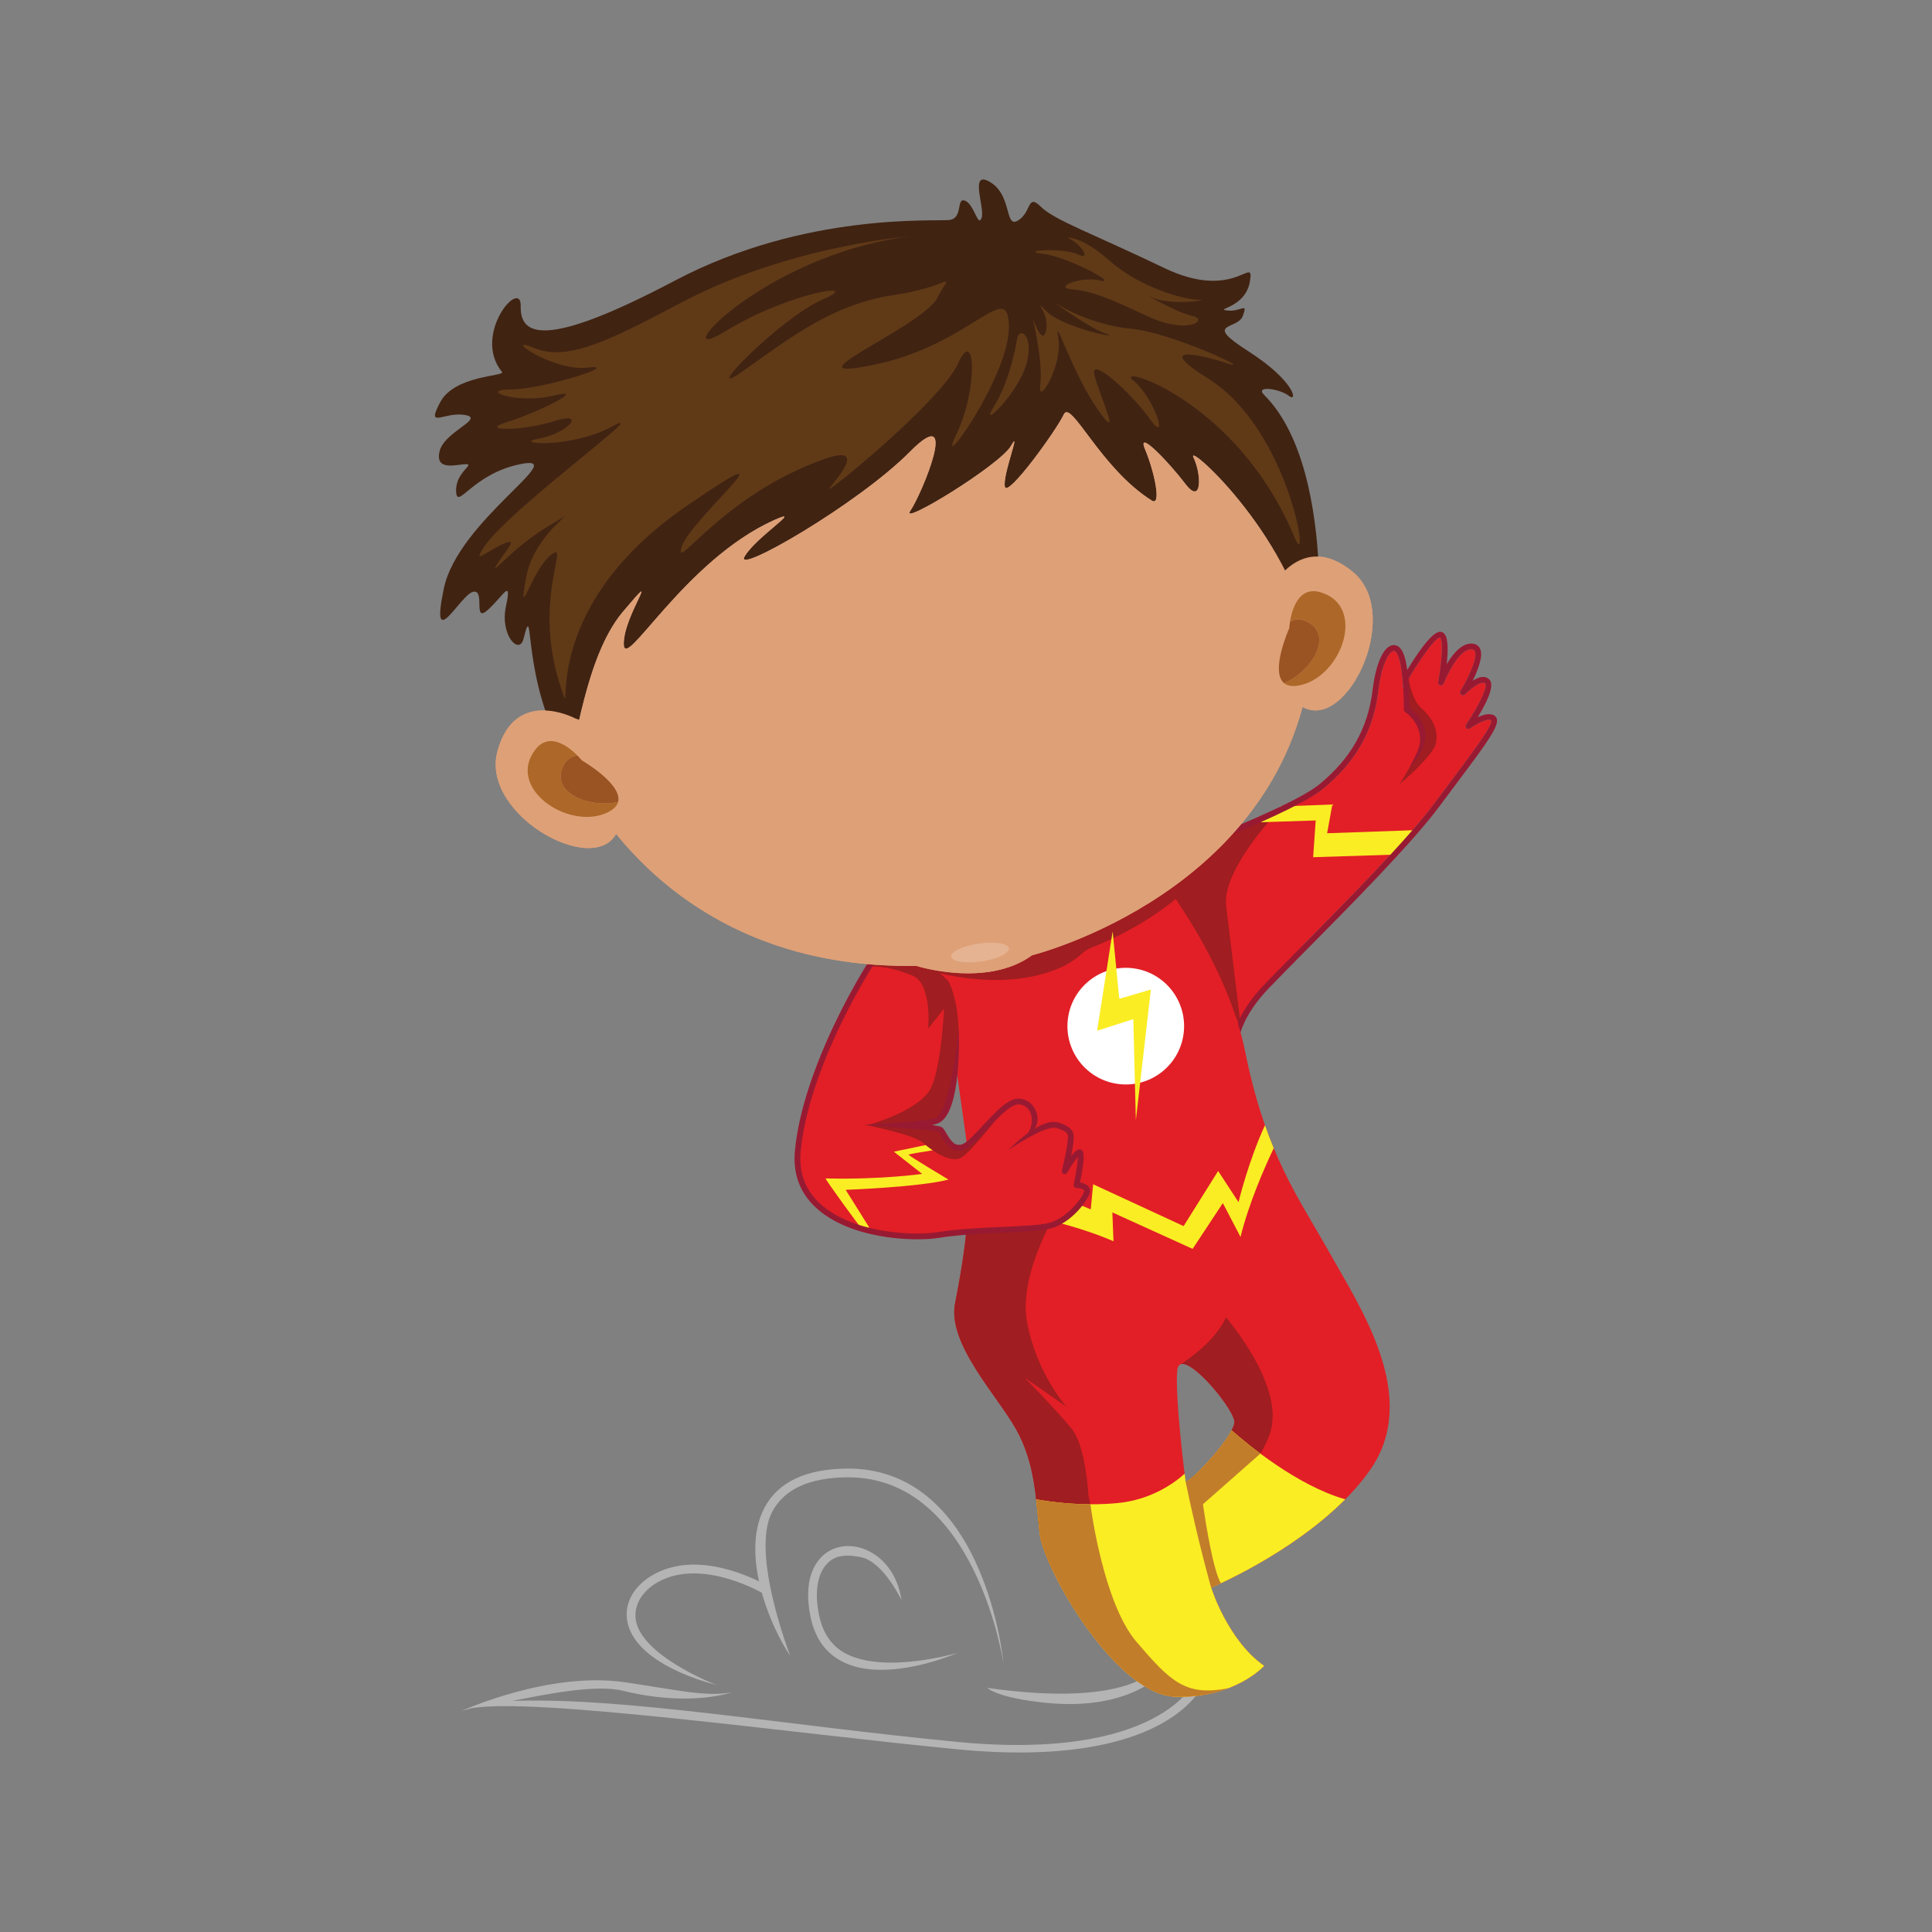 <?xml version="1.0" encoding="utf-8"?>
<!-- Generator: Adobe Illustrator 16.0.0, SVG Export Plug-In . SVG Version: 6.00 Build 0)  -->
<!DOCTYPE svg PUBLIC "-//W3C//DTD SVG 1.1 Tiny//EN" "http://www.w3.org/Graphics/SVG/1.1/DTD/svg11-tiny.dtd">
<svg version="1.1" baseProfile="tiny" id="Layer_1" xmlns="http://www.w3.org/2000/svg" xmlns:xlink="http://www.w3.org/1999/xlink"
	 x="0px" y="0px" width="350px" height="350px" viewBox="0 0 350 350" overflow="scroll" xml:space="preserve">
<rect x="0" y="0" width="350" height="350" fill="#808080" stroke="none"/>
<g>
	<path fill="#B4B4B4" d="M143.152,299.941c-3.341-4.775-9.168-18.133-4.707-26.717c2.47-4.749,7.584-7.164,15.205-7.176
		c10.224-0.015,18.341,6.135,23.474,17.781c3.826,8.685,4.646,17.224,4.679,17.583c0,0-4.977-33.815-28.151-33.782
		c-6.984,0.009-11.626,2.137-13.804,6.325C135.947,281.461,143.152,299.941,143.152,299.941"/>
	<path fill="#B4B4B4" d="M129.875,305.285c-9.996-2.688-15.95-7.177-16.332-12.317c-0.252-3.394,2.071-6.584,6.065-8.325
		c8.565-3.732,19.038,2.422,19.479,2.688l-0.812,1.357c-0.101-0.062-10.223-6.003-18.035-2.596
		c-3.361,1.466-5.218,4.049-5.122,6.758C115.365,299.748,129.875,305.285,129.875,305.285"/>
	<path fill="#B4B4B4" d="M157.678,302.411c-1.807-0.174-3.564-0.611-5.134-1.422c-2.995-1.544-4.911-4.246-5.697-8.029
		c-1.418-6.827,0.869-9.989,2.358-11.268c1.941-1.661,4.678-2.064,7.32-1.073c3.601,1.349,6.142,4.811,6.794,9.268
		c0,0-3.274-6.957-7.348-7.788c-2.19-0.447-4.239-0.486-5.736,0.795c-2.115,1.814-2.768,5.275-1.84,9.743
		c0.685,3.296,2.325,5.633,4.876,6.949c7.218,3.725,20.216-0.162,20.216-0.162C173.062,299.609,164.943,303.111,157.678,302.411"/>
	<path fill="#B4B4B4" d="M178.873,305.781c26.503,3.741,30.652-3.779,30.69-3.854l1.427,0.683c-0.156,0.33-6.112,7.397-21.382,5.883
		C180.491,307.585,178.873,305.781,178.873,305.781"/>
	<path fill="#B4B4B4" d="M83.626,309.957c0,0,15.747-7.224,29.59-5.201c9.192,1.345,14.815,2.729,19.347,1.804
		c0,0-7.389,2.761-19.72-0.267c-4.84-1.188-13.792,0.597-20.033,1.85c20.21-0.746,48.916,4.366,80.675,7.424
		c36.432,3.51,42.885-10.807,42.941-10.93l1.44,0.653c-0.244,0.54-6.835,15.233-44.381,11.618
		c-29.358-2.827-76.987-9.535-88.205-7.423C84.259,309.766,83.659,309.945,83.626,309.957"/>
	<path fill="#E21F26" d="M270.146,130.501c-0.602-0.434-2.636,0.608-3.811,1.46c-0.208,0.149-0.493,0.129-0.677-0.051
		c-0.185-0.178-0.213-0.465-0.065-0.675c2.333-3.392,3.951-6.851,3.459-7.405c-0.058-0.065-0.153-0.141-0.34-0.146
		c-0.878-0.022-2.498,1.29-3.312,2.122c-0.186,0.191-0.487,0.211-0.7,0.047c-0.21-0.165-0.266-0.462-0.126-0.69
		c1.31-2.129,3.172-5.964,2.604-7.191c-0.061-0.128-0.161-0.266-0.464-0.312c-0.027-0.005-0.054-0.008-0.082-0.011
		c-2.127-0.205-4.39,4.378-5.091,6.185c-0.1,0.254-0.375,0.391-0.637,0.316c-0.263-0.074-0.424-0.337-0.373-0.604
		c0.738-3.889,0.893-7.719,0.325-8.041c-0.952,0.03-4.261,4.844-6.664,9.164c-0.133-2.193-0.407-4.744-0.976-5.997
		c-0.111-0.244-0.415-0.809-0.779-0.75c-0.735,0.112-2.127,2.168-2.735,7.199c-0.873,7.217-4.045,12.859-9.983,17.751
		c-0.366,0.303-0.813,0.623-1.319,0.956l-11.47,5.408c0,0-14.223,8.218-14.559,8.052c-0.338-0.168-5.44,2.435-5.44,2.435
		s7.571,22.17,7.974,22.561s9.679,4.207,9.679,4.207c1.563-5.254,9.178-12.183,9.178-12.183l2.368-3.177
		c8.015-8.098,18.919-19.127,23.778-25.677c1.12-1.509,2.189-2.934,3.189-4.263C266.719,136.368,270.469,131.38,270.146,130.501"/>
	<path fill="#A01D21" d="M231.331,147.162c0,0-9.995,10.508-9.202,16.937c0.792,6.429,2.659,21.792,2.659,21.792l-12.454-20.878
		l-4.973-9.746L231.331,147.162z"/>
	<path fill="#A01D21" d="M255.032,122.1c0,0,0.579,4.339,2.178,5.917c0.926,0.909,3.611,3.06,2.93,6.615
		c-0.434,2.266-6.599,7.458-6.599,7.458s4.384-7.056,4.363-8.911c-0.02-1.854-3.358-4.229-3.358-4.229l0.252-4.407L255.032,122.1z"
		/>
	<polygon fill="#FAED24" points="232.022,146.098 241.364,145.741 240.424,150.95 255.869,150.408 253.356,154.797 237.888,155.292 
		238.353,148.632 228.345,148.96 	"/>
	<path fill="#981A32" d="M271.191,130.365c-0.041-0.284-0.176-0.52-0.391-0.679c-0.792-0.583-2.028-0.253-3.095,0.243
		c1.488-2.41,3.15-5.651,2.138-6.796c-0.28-0.317-0.667-0.492-1.105-0.502c-0.611-0.016-1.305,0.291-1.947,0.691
		c0.949-1.92,1.952-4.479,1.345-5.794c-0.234-0.504-0.67-0.82-1.261-0.912c-1.915-0.289-3.641,1.764-4.791,3.709
		c0.232-2.112,0.316-4.53-0.345-5.414c-0.256-0.339-0.561-0.434-0.773-0.454c-1.498-0.145-4.403,4.109-6.665,7.974
		c0.16,0.454,0.282,0.922,0.366,1.402c2.344-4.08,5.301-8.3,6.191-8.33c0.567,0.321,0.413,4.153-0.325,8.041
		c-0.05,0.267,0.11,0.529,0.373,0.604c0.262,0.076,0.537-0.062,0.637-0.315c0.701-1.808,2.964-6.39,5.091-6.186
		c0.028,0.003,0.055,0.006,0.082,0.01c0.303,0.047,0.403,0.184,0.463,0.313c0.567,1.228-1.295,5.062-2.603,7.19
		c-0.141,0.229-0.086,0.526,0.125,0.692c0.213,0.165,0.515,0.144,0.701-0.048c0.813-0.832,2.433-2.144,3.311-2.121
		c0.187,0.003,0.283,0.079,0.341,0.145c0.491,0.554-1.127,4.014-3.46,7.405c-0.146,0.21-0.119,0.498,0.065,0.676
		c0.184,0.178,0.469,0.199,0.676,0.05c1.176-0.854,3.21-1.895,3.812-1.46c0.321,0.879-3.427,5.868-7.048,10.692
		c-1,1.329-2.07,2.753-3.189,4.263c-4.883,6.581-15.873,17.688-23.896,25.797c-2.06,2.081-3.907,3.948-5.476,5.558
		c-0.555,0.57-1.077,1.106-1.557,1.61c-7.479,7.81-5.887,13.943-5.813,14.2c0.06,0.217,0.245,0.365,0.455,0.386
		c0.062,0.006,0.126-0.001,0.19-0.02c0.279-0.076,0.445-0.366,0.368-0.644c-0.003-0.013-0.069-0.288-0.107-0.773
		c-0.139-1.764,0.117-6.378,5.235-11.954c0.141-0.154,0.282-0.31,0.432-0.465c1.84-1.918,4.239-4.347,7.021-7.159
		c8.048-8.128,19.069-19.268,23.995-25.91c1.118-1.506,2.187-2.93,3.184-4.258C269.12,134.924,271.404,131.813,271.191,130.365"/>
	<path fill="#981A32" d="M255.373,128.258c-0.009-1.373-0.108-7.627-1.194-10.021c-0.609-1.342-1.456-1.424-1.901-1.356
		c-1.657,0.256-3.045,3.365-3.619,8.116c-0.84,6.931-3.892,12.353-9.608,17.064c-5.614,4.628-30.687,13.769-30.94,13.861l0.36,0.99
		c0.85-0.309,17.423-6.352,26.548-11.133c2.013-1.053,3.666-2.047,4.703-2.906c5.938-4.893,9.11-10.534,9.983-17.751
		c0.608-5.031,2.001-7.087,2.735-7.199c0.364-0.059,0.667,0.505,0.779,0.75c1.105,2.431,1.102,9.769,1.101,9.842v0.276l0.228,0.158
		c0.18,0.126,4.424,3.164,1.924,7.86l-1.17,2.467l1.636-2.219C260.179,131.908,256.34,129.049,255.373,128.258"/>
	<path fill="#E21F26" d="M240.867,226.96c-5.647-10.072-11.522-17.786-15.286-36.412c-3.766-18.628-18.774-35.943-18.774-35.943
		l-47.795,3.415l12.961,26.661c0,0,1.273,8.768,2.942,20.751c1.667,11.983-0.49,23.422-1.898,30.697
		c-1.407,7.277,7.575,16.612,11.042,22.77c3.465,6.157,3.566,12.432,4.271,18.851c0.706,6.422,13.846,29.39,24.674,29.641
		c10.828,0.249,16.015-5.606,16.015-5.606c-6.583-4.604-9.61-14.159-9.61-14.159s19.58-8.171,28.786-21.315
		C257.4,253.168,246.514,237.031,240.867,226.96 M214.775,268.387c0,0-1.971-15.279-1.502-20.132c0.09-0.938,0.533-1.257,1.19-1.146
		c2.731,0.473,9.141,8.452,9.16,10.48C223.646,260.106,215.681,268.605,214.775,268.387"/>
	<path fill="#A01D21" d="M230.028,259.787c3.03-8.539-7.934-21.136-7.934-21.136c-1.882,4.239-6.835,7.607-8.179,8.493
		c0.159-0.057,0.342-0.069,0.548-0.035c2.73,0.473,9.141,8.452,9.159,10.48c0.021,2.173-5.905,8.792-8.112,10.428l-1.115,3.861
		l3.605,1.161C218.001,273.04,227.002,268.327,230.028,259.787"/>
	<path fill="#A01D21" d="M213.583,247.365l0.002,0.004c0.007-0.007,0.014-0.014,0.02-0.021
		C213.597,247.354,213.588,247.359,213.583,247.365"/>
	<path fill="#A01D21" d="M194.204,258.903c-2.36-2.962-8.584-9.34-8.584-9.34l7.565,5.271c0,0-5.336-5.982-7.101-15.152
		c-1.763-9.169,5.917-21.134,5.917-21.134l-16.505-5.573c0.195,9.119-1.373,17.428-2.479,23.153
		c-1.408,7.277,7.575,16.612,11.041,22.77c3.465,6.157,3.567,12.432,4.271,18.851c0.169,1.52,1.032,3.969,2.398,6.823
		c4.713-0.283,9.353-0.574,9.353-0.574s-2.976-13.078-2.942-13.431C197.174,270.22,196.566,261.867,194.204,258.903"/>
	<path fill="#A01D21" d="M224.711,147.776c0,0-4.885,15.153-27.234,24.007c-1.781,0.706-2.233,2.592-7.563,4.341
		c-11.543,3.791-24.672-1.25-24.672-1.25s24.742-13.281,25.671-14.182C191.845,159.788,224.711,147.776,224.711,147.776"/>
	<path fill="#FFFFFF" d="M214.461,186.91c-0.56,5.809-5.722,10.062-11.531,9.503c-5.809-0.56-10.064-5.721-9.506-11.529
		c0.562-5.812,5.724-10.066,11.532-9.507S215.021,181.099,214.461,186.91"/>
	<polygon fill="#FAED24" points="201.565,168.733 198.752,186.728 205.307,184.625 205.771,202.934 208.493,179.26 202.772,180.939 
			"/>
	<path fill="#FAED24" d="M243.705,271.614c-8.691-2.469-17.676-9.928-20.582-12.492c-1.759,3.394-7.58,9.448-8.348,9.265
		c0,0-0.065-0.522-0.173-1.396c0,0-9.571,13.25-9.85,13.397c-0.281,0.153,10.479,10.275,10.75,10.213
		c0.081-0.021,1.939-0.492,4.57-1.19c-0.446-1.096-0.665-1.787-0.665-1.787S233.796,281.612,243.705,271.614"/>
	<path fill="#C27D2A" d="M223.123,259.122c-1.759,3.394-7.581,9.448-8.348,9.265c0,0-0.065-0.522-0.173-1.396
		c0,0-2.073,2.87-4.319,5.955c0.016,0.643,0.026,1.049,0.026,1.049l4.301,1.432l13.721-12.091
		C226.007,261.604,224.169,260.047,223.123,259.122"/>
	<path fill="#C27D2A" d="M217.127,266.591L217.127,266.591c-1.152,1.124-2.078,1.861-2.351,1.796c0,0-0.066-0.522-0.173-1.396
		c0,0-5.012,6.937-7.887,10.826c0.267,2.019,0.484,4.013,0.436,5.104c3.113,3.037,8.167,7.723,8.352,7.681
		c0.081-0.021,1.938-0.492,4.569-1.19c-0.445-1.096-0.665-1.787-0.665-1.787s0.653-0.271,1.77-0.796
		C219.077,283.232,217.127,266.591,217.127,266.591"/>
	<path fill="#FAED24" d="M214.603,266.991c-2.072,1.841-6.237,4.765-12.248,5.314c-6.371,0.586-11.976-0.199-14.648-0.693
		c0.234,2.03,0.397,4.076,0.624,6.137c0.706,6.422,13.846,29.39,24.674,29.64s16.015-5.605,16.015-5.605
		c-6.583-4.604-9.61-14.159-9.61-14.159s-2.378-8.3-4.633-19.237C214.775,268.387,214.71,267.865,214.603,266.991"/>
	<path fill="#FAED24" d="M221.53,217.951l3.204,6.132c1.496-6.103,4.364-12.61,6.015-16.086c-0.544-1.315-1.075-2.695-1.589-4.158
		c-3.07,6.7-4.79,13.945-4.79,13.945l-3.692-5.65l-6.256,9.984l-16.386-7.578l-0.437,4.547c-8.054-3.534-17.106-4.313-22.083-4.447
		c0,1.499-0.049,2.972-0.132,4.412c14.624,0.465,26.333,5.814,26.333,5.814l-0.201-5.227l14.538,6.607L221.53,217.951z"/>
	<path fill="#E21F26" d="M164.971,171.917c0.724,0.07,7.118,6.068,7.118,6.068s1.863,5.653,1.594,8.186
		c-0.271,2.53-1.119,11.624-1.119,11.624l-1.403,2.646l-0.415,1.547l-3.807,1.84l3.277,0.934c0,0,1.646,2.971,2.947,3.282
		c1.3,0.314,3.079-1.29,4.812-3.243c1.732-1.95,5.73-5.195,7.03-5.213c1.299-0.016,2.528,2.606,2.301,3.6
		c-0.227,0.992-0.558,2.125-0.558,2.125s3.91-1.89,4.857-1.537c0.947,0.356,2.422,1.075,2.31,2.693
		c-0.112,1.622-0.691,4.435-0.691,4.435s1.569-2.1,2.051-2.054c0.481,0.047,0.18,2.71,0.18,2.71l-0.303,3.147
		c0,0,1.842,0.573,1.778,1.229c-0.063,0.655-3.182,5.562-6.806,6.095c-3.626,0.534-17.049,1.137-17.049,1.137
		s-10.963,2.076-16.541-0.489c-5.574-2.566-11.419-4.189-11.884-10.807c-0.466-6.619,1.575-12.245,2.724-15.929
		c1.15-3.681,5.673-13.084,5.673-13.084l5.524-10.189L164.971,171.917z"/>
	<path fill="#FAED24" d="M157.517,222.442l-4.316-6.896c0,0,13.382-0.475,18.629-1.855c0,0-7.217-4.297-7.217-4.503
		s8.73-1.443,8.73-1.443l-1.854-1.092l-9.556,1.985l5.12,4.021c0,0-7.217,1.065-17.494,0.826c-0.184-0.004,6.29,8.942,6.462,8.956
		C156.191,222.455,157.517,222.442,157.517,222.442"/>
	<path fill="#A01D21" d="M181.256,201.779c-0.235,0.187-0.469,0.376-0.701,0.571c-0.892,0.938-2.063,2.119-3.225,3.156
		c-1.52,1.612-3.026,2.81-4.167,2.535c-0.547-0.13-1.155-0.734-1.676-1.389c-0.782-0.803-1.341-1.683-1.509-1.962l-1.06-0.301
		l-1.765-0.368c0,0,0.104-0.02,0.273-0.058l-0.487-0.139l3.806-1.84l0.415-1.548l0.54-1.021c0.374-1.372,0.792-3.03,1.121-4.372
		c0.254-2.696,0.632-6.667,0.822-8.511c-0.044-1.426-0.166-2.957-0.428-4.435c-0.001-0.009-0.003-0.018-0.004-0.024
		c-0.222-0.989-0.479-1.939-0.693-2.677c-0.211-0.608-0.464-1.178-0.748-1.712c-0.684-0.637-2.359-2.187-3.887-3.524
		c-0.903-0.298-1.921-0.412-3.078-0.276c-2.763,0.318-5.025-0.206-6.495-0.738l-1.113,2.053c2.872-0.402,6.095,0.754,8.043,1.505
		c3.664,1.411,2.909,9.633,2.909,9.633l2.873-3.615c0,0-0.46,10.179-2.308,14.248c-1.848,4.066-10.902,6.77-11.623,6.808
		c-0.722,0.041,8.297,1.615,10.125,3.247c1.828,1.633,5.001,3.724,6.885,2.716C175.55,208.969,179.497,204.036,181.256,201.779"/>
	<path fill="#981A32" d="M162.512,224.331c-4.989-0.48-10.912-2.009-14.75-5.594c-2.866-2.677-4.131-6.105-3.763-10.189
		c1.301-14.447,11.885-33.188,17.26-40.011c0.18-0.228,0.512-0.267,0.739-0.087c0.23,0.18,0.267,0.511,0.087,0.739
		c-5.308,6.738-15.755,25.227-17.038,39.451c-0.337,3.747,0.818,6.884,3.433,9.327c5.92,5.529,17.123,5.921,21.323,5.251
		c3.704-0.589,8.057-0.785,11.897-0.96c3.374-0.154,6.288-0.286,8.03-0.643c3.709-0.758,6.677-5.164,6.688-5.863
		c0-0.068-0.018-0.116-0.069-0.17c-0.241-0.245-0.925-0.359-1.332-0.365c-0.166,0.002-0.309-0.074-0.407-0.199
		c-0.099-0.12-0.138-0.284-0.104-0.438c0.397-1.841,0.75-3.989,0.776-4.997c-0.513,0.571-1.321,1.775-1.944,2.858
		c-0.133,0.23-0.411,0.328-0.653,0.228c-0.246-0.099-0.378-0.362-0.316-0.615c0.01-0.039,0.921-3.711,1.026-5.202
		c0.009-0.128,0.026-0.257,0.042-0.39c0.105-0.799,0.188-1.434-1.992-2.096c-2.179-0.663-8.956,4.163-8.752,3.954
		c0.591-0.608,5.864-5.938,9.057-4.962c2.802,0.852,2.887,2.067,2.733,3.238c-0.015,0.113-0.03,0.223-0.037,0.329
		c-0.044,0.625-0.212,1.574-0.4,2.501c0.986-1.265,1.419-1.223,1.601-1.204c0.187,0.018,0.354,0.116,0.473,0.274
		c0.46,0.633,0.035,3.345-0.46,5.724c0.462,0.073,1.064,0.24,1.442,0.625c0.247,0.252,0.378,0.569,0.373,0.92
		c-0.017,1.312-3.426,6.043-7.532,6.884c-1.821,0.372-4.775,0.505-8.192,0.662c-3.813,0.173-8.134,0.369-11.78,0.95
		C168.31,224.527,165.588,224.628,162.512,224.331"/>
	<path fill="#981A32" d="M173.472,208.447c-1.504-0.145-2.368-1.628-2.919-2.577c-0.179-0.305-0.42-0.721-0.535-0.801
		c-0.54-0.239-5.333-0.675-10.43-1.033c-1.77-0.089-3.07-0.201-3.216-0.214c0,0,11.099-0.584,13.042-1.254
		c2.092-0.725,3.73-10.442,4.269-16.398c0,0,0.767,15.913-3.925,17.394c-0.276,0.089-0.592,0.177-0.945,0.244
		c0.958,0.133,1.616,0.268,1.802,0.394c0.311,0.215,0.547,0.622,0.848,1.137c0.777,1.338,1.474,2.334,2.732,1.998
		c0.899-0.237,2.412-1.875,3.873-3.457c2.273-2.458,4.622-5.001,6.629-4.852c1.421,0.111,2.585,1.037,3.062,2.485
		c0.603,1.829-0.112,3.068-1.592,4.34l-0.561,0.052c1.332-1.149,1.529-2.911,1.15-4.063c-0.344-1.044-1.102-1.693-2.141-1.762
		c-1.495-0.113-3.866,2.452-5.774,4.515c-1.705,1.85-3.181,3.443-4.376,3.762C174.108,208.45,173.775,208.478,173.472,208.447"/>
	<path fill="#DEA077" d="M104.127,130.11c0,0-10.894-5.771-14.027,6.066c-3.14,11.837,19.173,23.763,22.015,13.654
		C114.957,139.718,111.067,132.485,104.127,130.11"/>
	<path fill="#DEA077" d="M98.649,132.266c0,0-4.015,0.789-4.379,5.959c-0.361,5.176,3.182,8.7,5.343,9.934
		c2.166,1.234-4.302,0.694-7.564-4.747c-3.269-5.445,0.156-12.414,3.942-12.953C100.202,129.863,99.432,132.071,98.649,132.266"/>
	<path fill="#DEA077" d="M230.138,106.861c0,0,5.474-11.046,14.93-3.268c9.46,7.776-1.69,30.487-9.901,23.94
		C226.956,120.983,225.891,112.839,230.138,106.861"/>
	<path fill="#DEA077" d="M235.843,105.411c0,0,3.72-1.704,7.035,2.281c3.315,3.991,2.497,8.92,1.462,11.185
		c-1.037,2.267,3.899-1.948,3.371-8.271c-0.526-6.328-7.376-9.985-10.764-8.213C233.18,104.368,235.095,105.709,235.843,105.411"/>
	<path fill="#DEA077" d="M216.21,82.875c1.506,3.128,1.537,8.742-1.458,4.796c-2.996-3.945-8.976-10.189-7.303-6.235
		c1.674,3.956,3.03,10.391,1.208,9.245c-9.334-5.869-14.638-18.418-15.941-15.604c-1.305,2.818-10.16,15.086-10.662,13.108
		c-0.509-1.981,3.078-10.92,1.111-7.44c-1.962,3.479-20.232,14.647-18.269,11.83c1.967-2.821,9.308-20.202-0.058-10.735
		c-9.36,9.463-31.917,22.468-29.95,18.993c1.962-3.483,11.01-9.145,5.411-6.639c-16.355,7.323-27.267,27.733-27.295,22.448
		s7.353-14.739-0.193-5.779c-6.958,8.257-8.506,25.523-9.776,26.436c3.29,7.458,19.548,38.357,62.98,37.682
		c0,0,12.739,4.062,20.963-1.932c0,0,46.235-11.492,50.687-54.115c-0.045-0.155-0.083-0.367-0.119-0.664
		C235.259,98.247,214.707,79.744,216.21,82.875"/>
	<path fill="#58240E" d="M141.907,130.85c0.017,3.241-2.593,5.881-5.834,5.898c-3.237,0.019-5.876-2.592-5.894-5.833
		c-0.018-3.241,2.592-5.88,5.829-5.898C139.249,124.998,141.89,127.609,141.907,130.85"/>
	<path fill="#230D0D" d="M140.37,131.297c0.012,1.905-1.525,3.453-3.425,3.462c-1.897,0.011-3.452-1.521-3.462-3.424
		c-0.01-1.905,1.526-3.453,3.425-3.463C138.806,127.862,140.359,129.393,140.37,131.297"/>
	<path fill="#F5F6F6" d="M135.383,129.697c0.004,0.952-0.764,1.729-1.72,1.735c-0.953,0.004-1.729-0.762-1.734-1.715
		c-0.005-0.957,0.763-1.733,1.715-1.739C134.602,127.972,135.376,128.741,135.383,129.697"/>
	<path fill="#F5F6F6" d="M140.569,133.663c0.002,0.527-0.427,0.955-0.951,0.958c-0.52,0.002-0.957-0.42-0.96-0.947
		c-0.001-0.527,0.431-0.959,0.949-0.962C140.132,132.708,140.563,133.136,140.569,133.663"/>
	<path fill="#58240E" d="M205.91,114.764c0.017,3.082-2.471,5.593-5.553,5.61c-3.082,0.017-5.594-2.467-5.61-5.549
		s2.466-5.597,5.548-5.615C203.376,109.193,205.894,111.681,205.91,114.764"/>
	<path fill="#230D0D" d="M204.443,115.193c0.012,1.803-1.449,3.279-3.257,3.289c-1.808,0.011-3.284-1.45-3.293-3.252
		c-0.011-1.812,1.45-3.283,3.258-3.293C202.958,111.926,204.434,113.382,204.443,115.193"/>
	<path fill="#F5F6F6" d="M199.7,113.668c0.005,0.905-0.729,1.648-1.637,1.652c-0.904,0.006-1.646-0.73-1.651-1.635
		c-0.005-0.906,0.729-1.648,1.636-1.653C198.952,112.027,199.695,112.763,199.7,113.668"/>
	<path fill="#F5F6F6" d="M204.633,117.439c0.003,0.501-0.405,0.908-0.905,0.911c-0.496,0.003-0.908-0.399-0.911-0.901
		c-0.004-0.5,0.404-0.908,0.9-0.91C204.218,116.537,204.63,116.938,204.633,117.439"/>
	<path fill="#412312" d="M172.045,39.843c-2.48,0.346-26.107-1.505-49.818,11.012c-23.716,12.515-28.025,9.896-27.891,4.612
		c0.136-5.289-8.907,5.104-3.402,11.91c0.666,0.822-8.583,0.541-11.199,5.511c-2.617,4.968,0.667,1.648,4.47,2.287
		c3.8,0.64-3.784,2.996-4.585,6.634c-0.808,3.638,3.148,2.292,4.8,2.284c1.651-0.009-1.973,1.498-1.79,4.966
		c0.184,3.467,2.954-3.32,11.864-5.021c8.908-1.701-11.506,10.305-14.082,22.542c-2.572,12.234,2.982,1.14,5.291,0.63
		c2.31-0.507-0.136,5.783,2.659,3.289c2.794-2.493,4.427-5.971,3.299-0.68c-1.125,5.293,2.415,8.909,3.171,5.93
		c2.1-8.272-0.616,7.599,7.881,21.425c1.369,2.225,2.548-17.355,10.098-26.313c7.546-8.96,0.164,0.494,0.193,5.779
		c0.028,5.285,10.939-15.125,27.294-22.448c5.6-2.506-3.447,3.156-5.41,6.639c-1.967,3.476,20.589-9.529,29.951-18.993
		c9.364-9.467,2.024,7.914,0.058,10.735c-1.964,2.818,16.306-8.35,18.269-11.83c1.966-3.479-1.622,5.459-1.112,7.44
		c0.502,1.978,9.357-10.29,10.662-13.108c1.305-2.814,6.608,9.735,15.941,15.604c1.821,1.146,0.466-5.289-1.208-9.245
		c-1.673-3.954,4.307,2.29,7.302,6.235c2.996,3.946,2.965-1.668,1.459-4.796c-1.503-3.131,19.049,15.372,21.335,35.394
		c0.87,7.591,5.604-32.737-8.514-46.697c-1.825-1.806,2.803-1.17,4.462,0.144c1.657,1.31,1.138-2.653-7.313-8.056
		c-8.451-5.401-2.003-3.787-1.026-6.435s-0.332-0.66-2.813-0.976c-2.479-0.315,3.302-0.347,4.102-5.308
		c0.799-4.961-2.625,3.815-15.536-2.393c-12.92-6.203-19.871-8.642-22.358-11.107c-2.491-2.464-1.646,1-4.117,2.501
		c-2.47,1.499-1.014-4.454-4.992-6.91c-3.981-2.457-0.968,4.63-1.616,6.45c-0.65,1.819-1.335-2.471-2.99-3.12
		C173.175,35.71,174.521,39.5,172.045,39.843"/>
	<path fill="#603A17" d="M164.965,42.787c0,0-21.888,1.707-41.28,11.895c-12.814,6.735-20.683,10.92-26.895,8.363
		c-6.209-2.562,3.197,4.304,9.676,3.547c6.476-0.757-7.905,3.93-13.955,3.964c-6.046,0.034,1.168,2.729,7.787,1.109
		c6.617-1.619-3.151,3.188-8.473,4.802c-5.319,1.613,2.603,1.714,8.641-0.193c6.041-1.904,2.317,2.295-2.864,3.185
		c-5.18,0.892,5.488,1.986,13.388-2.235c7.899-4.218-18.714,15.032-23.219,21.737c-2.43,3.616,0.435,0.861,3.454-0.451
		c3.018-1.313,0.151,1.438-1.275,3.896c-1.429,2.459,2.863-3.329,9.899-7.399c7.034-4.073-3.018,0.882-4.555,9.678
		c-1.536,8.795,0.996-1.445,4.584-4.204c3.586-2.758-3.714,8.349,1.864,24.478c2.633,7.62-5.428-13.99,22.576-33.256
		c21.364-14.696,0.734,2.3-0.818,7.353c-1.563,5.048,7.222-9.268,25.693-15.846c8.627-3.07,1.613,4.317,1.041,5.325
		c-0.569,1.012,20.227-15.812,23.354-22.746c3.13-6.931,3.628,4.736-0.361,12.967c-3.986,8.235,9.595-10.423,9.546-19.498
		c-0.05-9.077-6.609,3.06-24.167,6.76c-17.554,3.696,8.32-6.672,11.173-12.019c2.854-5.349,3.013-2.18-7.929-0.534
		c-10.937,1.644-18.538,7.593-27.148,13.691c-8.61,6.096,6.573-9.544,14.332-12.899c7.762-3.36-5.913-1.408-17.54,5.714
		C119.864,67.092,137.612,46.251,164.965,42.787"/>
	<path fill="#603A17" d="M193.345,43.065c0,0,2.445-0.447,7.802,4.278c5.355,4.725,13.438,6.984,16.029,6.97
		c2.593-0.014-5.609,1.183-8.648-0.527c-3.031-1.713,4.048,2.713,7.365,3.417c3.32,0.702-0.698,3.46-7.777,0.187
		c-7.075-3.274-10.254-4.7-13.856-4.967c-3.603-0.268,1.429-2.456,5.036-1.612c3.604,0.843-5.785-4.292-10.398-4.841
		c-4.617-0.55,3.593-1.172,6.338,0.108C197.978,47.362,195.654,43.915,193.345,43.065"/>
	<path fill="#603A17" d="M187.086,57.648c0,0,1.917,7.912,1.362,12.093c-0.552,4.181,4.158-3.624,3.267-8.515
		c-0.888-4.897,2.339,6.035,7.133,12.923c4.789,6.887,0.124-3.026-0.611-6.336c-0.743-3.306,6.643,3.277,10.125,8.157
		c3.487,4.877,0.847-3.896-3.063-7.041c-3.906-3.147,18.757,3.178,29.259,28.505c2.916,7.041-0.829-19.586-15.721-28.871
		c-9.601-5.986-2.186-4.599,3.443-2.757c5.63,1.842-9.971-5.563-17.322-6.24c-7.35-0.681-13.277-4.249-14.434-5.107
		c-1.155-0.858,6.51,4.861,9.83,5.998c3.321,1.133-7.499-0.97-10.684-3.975c-3.186-3.009,0.858,0.312-0.266,3.745
		C188.699,62.393,187.086,57.648,187.086,57.648"/>
	<path fill="#603A17" d="M184.227,61.553c0,0-1.114,7.209-4.113,11.979c-2.996,4.772,4.022-1.893,5.724-7.233
		C187.538,60.959,184.641,58.815,184.227,61.553"/>
	<path fill="#412312" d="M183.19,108.265c1.353-0.412,3.711-6.558,11.311-9.074c9.228-3.055,14.682,0.728,19.671,3.02
		c1.28,0.586,1.146,0.236,0.546-0.797c-0.602-1.031-19.559-15.751-36.106,3.265C176.984,106.549,180.508,109.091,183.19,108.265"/>
	<path fill="#754D25" d="M179.618,104.933c0,0,12.662-17.112,33.018-4.474c1.284,0.798,1.864,1.499,0.237,0.696
		c-1.627-0.801-15.363-10.699-29.997,5.729C181.946,107.927,178.468,106.328,179.618,104.933"/>
	<path fill="#412312" d="M147.698,117.771c-1.402,0.16-6.036-4.516-14.004-3.763c-9.679,0.914-13.149,6.573-16.8,10.678
		c-0.934,1.052-0.947,0.673-0.817-0.511c0.138-1.183,11.575-22.289,34.37-11.536C152.685,113.7,150.487,117.445,147.698,117.771"/>
	<path fill="#754D25" d="M149.547,113.274c0,0-18.454-10.925-31.921,8.9c-0.849,1.25-1.096,2.131,0.067,0.74
		c1.159-1.389,9.693-16.039,29.671-6.533C148.638,116.987,151.159,114.124,149.547,113.274"/>
	<g>
		<path fill="#DEA077" d="M237.545,118.268c-2.286-20.021-22.838-38.525-21.335-35.394c1.506,3.128,1.537,8.742-1.458,4.796
			c-2.996-3.945-8.976-10.189-7.303-6.235c1.674,3.956,3.029,10.39,1.208,9.245c-9.333-5.869-14.637-18.418-15.942-15.604
			c-1.304,2.817-10.159,15.086-10.66,13.108c-0.511-1.981,3.077-10.92,1.111-7.44c-1.963,3.479-20.233,14.647-18.269,11.83
			c1.966-2.821,9.307-20.202-0.059-10.735c-9.36,9.463-31.917,22.468-29.95,18.993c1.962-3.483,11.01-9.146,5.411-6.639
			c-16.355,7.324-27.267,27.733-27.295,22.448c-0.029-5.286,7.353-14.739-0.193-5.778c-6.958,8.257-8.506,25.522-9.776,26.437
			c3.29,7.457,19.548,38.356,62.98,37.681c0,0,12.739,4.062,20.963-1.931c0,0,46.235-11.493,50.687-54.116
			C237.618,118.777,237.581,118.564,237.545,118.268 M216.991,154.461c-17.235,17.236-29.827,15.118-29.827,15.118
			s-1.944,4.994-9.705,5.734c-7.763,0.74-11.492-2.603-11.492-2.603s-15.458,3.042-28.432-4.712
			c-22.097-13.214-20.079-25.862-20.079-25.862c-14.277-6.306-7.531-20.013-7.531-20.013c1.26-2.791,2.213,1.843,6.587-3.979
			c5.939-7.903,16.031-15.04,14.42-12.946c-1.61,2.095-3.806,4.194,5.915,0.662c9.723-3.531,11.564-5.627,20.917-12.17
			c9.357-6.546-6.798,7.57,4.897,4.726c11.693-2.848,18.244-13.317,14.452-6.224c-3.783,7.093,4.212,6.121,11.343-3.774
			c7.135-9.895,6.121-4.44,15.431,2.115c9.315,6.561,6.359-2.928,10.205,0.528c3.846,3.453,6.175-4.244,13.136,6.303
			c8.533,12.937-1.273,21.571-1.273,21.571S238.782,132.66,216.991,154.461"/>
	</g>
	<path fill="#8B181B" d="M146.051,148.577c0.928-0.005,28.989,7.424,47.431-12.726c0,0,10.584,27.163-15.405,32.771
		C153.24,173.984,146.051,148.577,146.051,148.577"/>
	<path fill="#FFEEBB" d="M156.332,156.368c5.464,2.448,24.579,1.224,33.974-8.28c1.911-1.925,2.407-6.783,1.521-10.53
		c-14.642,14.311-34.341,12.836-42.265,11.628C150.439,151.127,152.487,154.647,156.332,156.368"/>
	<path fill="#FFFFFF" d="M191.046,141.132c0.811,1.919-0.813,4.386-1.943,5.789c-4.055,5.03-10.61,7.644-16.817,8.727
		c-1.801,0.315-3.627,0.506-5.457,0.566c-2.972,0.101-5.99,0.003-8.86-0.848c-1.465-0.439-4.636-1.305-4.688-3.275
		c-0.062-2.057,4.667-1.392,5.825-1.462c16.802-1.048,22.381-3.593,27.302-7.462C187.97,141.939,189.928,138.477,191.046,141.132"/>
	<path fill="#F3776F" d="M164.128,168.286c3.869,1.202,8.482,1.518,13.949,0.336c7.634-1.646,12.113-5.158,14.629-9.29
		C175.324,155.303,167.49,163.503,164.128,168.286"/>
	<path fill="#F8ABA5" d="M167.723,166.083c-1.938,2.92,8.988,3.171,15.76-0.522c6.773-3.694,7.72-5.53,3.278-6.113
		c-4.445-0.587-6.531,0.735-8.353,1.963c-0.722,0.484-1.562,0.531-0.613-0.782C178.746,159.315,170.749,161.538,167.723,166.083"/>
	<path fill="#E5B391" d="M182.78,171.78c0.132,0.894-2.103,1.966-4.991,2.395c-2.887,0.429-5.337,0.053-5.471-0.845
		c-0.132-0.893,2.102-1.965,4.989-2.393C180.196,170.507,182.647,170.883,182.78,171.78"/>
	<path fill="#C27D2A" d="M205.89,297.439c-6.068-7.07-8.315-24.672-8.315-24.672c-0.014-0.086-0.049-0.171-0.077-0.254
		c-4.272-0.021-7.826-0.541-9.791-0.901c0.234,2.031,0.397,4.077,0.624,6.137c0.706,6.422,13.846,29.39,24.674,29.64
		c3.949,0.091,7.144-0.632,9.614-1.584C214.724,307.43,211.958,304.508,205.89,297.439"/>
</g>
<path fill="#DEA077" d="M104.127,130.11c0,0-10.894-5.771-14.027,6.066c-3.14,11.837,19.173,23.763,22.015,13.654
	C114.957,139.718,111.067,132.485,104.127,130.11z"/>
<g>
	<path fill="none" d="M111.965,145.298c-0.859,0.185-1.755,0.265-2.646,0.25C110.21,145.563,111.106,145.482,111.965,145.298z"/>
	<path fill="none" d="M101.931,142.16c-0.467-0.915-0.524-1.985,0.005-3.17C101.406,140.175,101.463,141.245,101.931,142.16z"/>
	<path fill="#AD6728" d="M109.319,145.548c-2.85-0.046-5.64-1.06-6.963-2.731c-0.166-0.209-0.308-0.428-0.425-0.657
		c-0.468-0.915-0.525-1.985,0.005-3.17c0.066-0.148,0.141-0.298,0.226-0.45c0.531-0.953,1.277-1.422,2.093-1.604
		c0.117-0.026,0.234-0.046,0.353-0.061c-1.561-1.568-5.088-4.41-7.643-1.053c-5.247,6.883,5.734,14.484,12.778,11.503
		c1.341-0.571,2.014-1.268,2.222-2.027C111.106,145.482,110.21,145.563,109.319,145.548z"/>
	<path fill="#9A5323" d="M105.401,137.747c0,0-0.296-0.369-0.793-0.873c-0.119,0.015-0.237,0.035-0.354,0.061
		c-0.815,0.182-1.562,0.651-2.093,1.604c-0.085,0.152-0.16,0.302-0.226,0.45c-0.529,1.186-0.472,2.255-0.005,3.17
		c0.117,0.229,0.26,0.448,0.425,0.657c1.324,1.671,4.114,2.685,6.963,2.731c0.891,0.014,1.787-0.066,2.646-0.25
		C112.862,142.071,105.401,137.747,105.401,137.747z"/>
</g>
<path fill="#DEA077" d="M245.067,103.594c-9.456-7.778-14.93,3.268-14.93,3.268c-1.59,2.238-2.435,4.78-2.439,7.428v0.025
	c0.001,4.417,2.342,9.129,7.468,13.219C243.377,134.081,254.527,111.37,245.067,103.594z"/>
<g>
	<path fill="#AD6728" d="M239.287,107.315c-4.034-1.234-5.238,3.133-5.59,5.316c0.42-0.228,0.875-0.378,1.367-0.407
		c0.494-0.029,1.024,0.065,1.591,0.332c5.039,2.356,1.141,8.958-4.014,11.211c0.614,0.495,1.567,0.667,2.988,0.348
		C243.089,122.421,247.565,109.838,239.287,107.315z"/>
	<path fill="#9A5323" d="M236.655,112.556c-0.566-0.266-1.097-0.361-1.591-0.332c-0.491,0.029-0.946,0.18-1.366,0.408
		c-0.11,0.698-0.136,1.172-0.136,1.172s-3.531,7.867-0.921,9.963C237.796,121.514,241.694,114.913,236.655,112.556z"/>
</g>
<path fill="#DEA077" d="M136.001,123.796c-3.911,0.02-7.063,3.213-7.043,7.125c0.022,3.91,3.211,7.064,7.121,7.042
	c3.911-0.021,7.07-3.21,7.051-7.121C143.107,126.932,139.913,123.774,136.001,123.796z"/>
<path fill="#DEA077" d="M200.29,108.058c-3.72,0.021-6.72,3.048-6.698,6.774c0.02,3.718,3.053,6.718,6.771,6.697
	c3.72-0.02,6.721-3.053,6.7-6.772C207.042,111.033,204.008,108.039,200.29,108.058z"/>
<path fill="#DEA077" d="M185.487,107.154c1.577-2.038,4.22-5.44,9.291-7.12c2.197-0.73,4.248-1.086,6.269-1.097
	c4.355-0.023,7.632,1.58,10.801,3.137c0.661,0.329,1.311,0.648,1.953,0.941c0.576,0.266,0.916,0.366,1.216,0.364
	c0.382-0.002,0.717-0.19,0.896-0.501c0.339-0.592-0.018-1.203-0.433-1.91c-0.549-0.949-8.203-6.896-17.901-6.842
	c-7.306,0.04-13.917,3.396-19.638,9.969c-0.672,0.773-0.811,1.747-0.39,2.669c0.672,1.467,2.633,2.56,4.565,2.549
	c0.465-0.003,0.912-0.068,1.334-0.198C184.123,108.905,184.635,108.248,185.487,107.154z"/>
<path fill="#DEA077" d="M150.715,111.906c-7.92-3.634-15.324-3.971-22-0.995c-8.856,3.945-13.384,12.518-13.495,13.611
	c-0.085,0.815-0.155,1.514,0.397,1.916c0.292,0.211,0.673,0.245,1.024,0.089c0.272-0.121,0.536-0.355,0.956-0.833
	c0.461-0.532,0.922-1.091,1.395-1.66c2.244-2.724,4.567-5.537,8.544-7.311c1.846-0.82,3.863-1.338,6.167-1.581
	c5.314-0.56,9.124,1.455,11.397,2.657c1.227,0.646,1.967,1.04,2.664,0.953c0.435-0.058,0.872-0.183,1.296-0.374
	c1.765-0.784,3.105-2.59,3.11-4.201C152.177,113.162,151.645,112.332,150.715,111.906z"/>
<path fill="#DEA077" d="M193.646,134.976c-0.303-0.055-0.611,0.048-0.815,0.274c-10.335,11.289-23.881,13.718-33.429,13.772
	c-6.03,0.032-10.695-0.855-12.452-1.19c-0.589-0.113-0.751-0.142-0.904-0.142c-0.279,0.001-0.539,0.133-0.707,0.355
	c-0.166,0.224-0.218,0.506-0.147,0.776c0.065,0.215,6.33,21.543,26.403,21.433c2.136-0.01,4.38-0.269,6.669-0.763
	c7.521-1.625,12.802-5.18,15.696-10.564c5.429-10.09,0.561-22.86,0.351-23.401C194.201,135.243,193.945,135.032,193.646,134.976z"/>
</svg>

